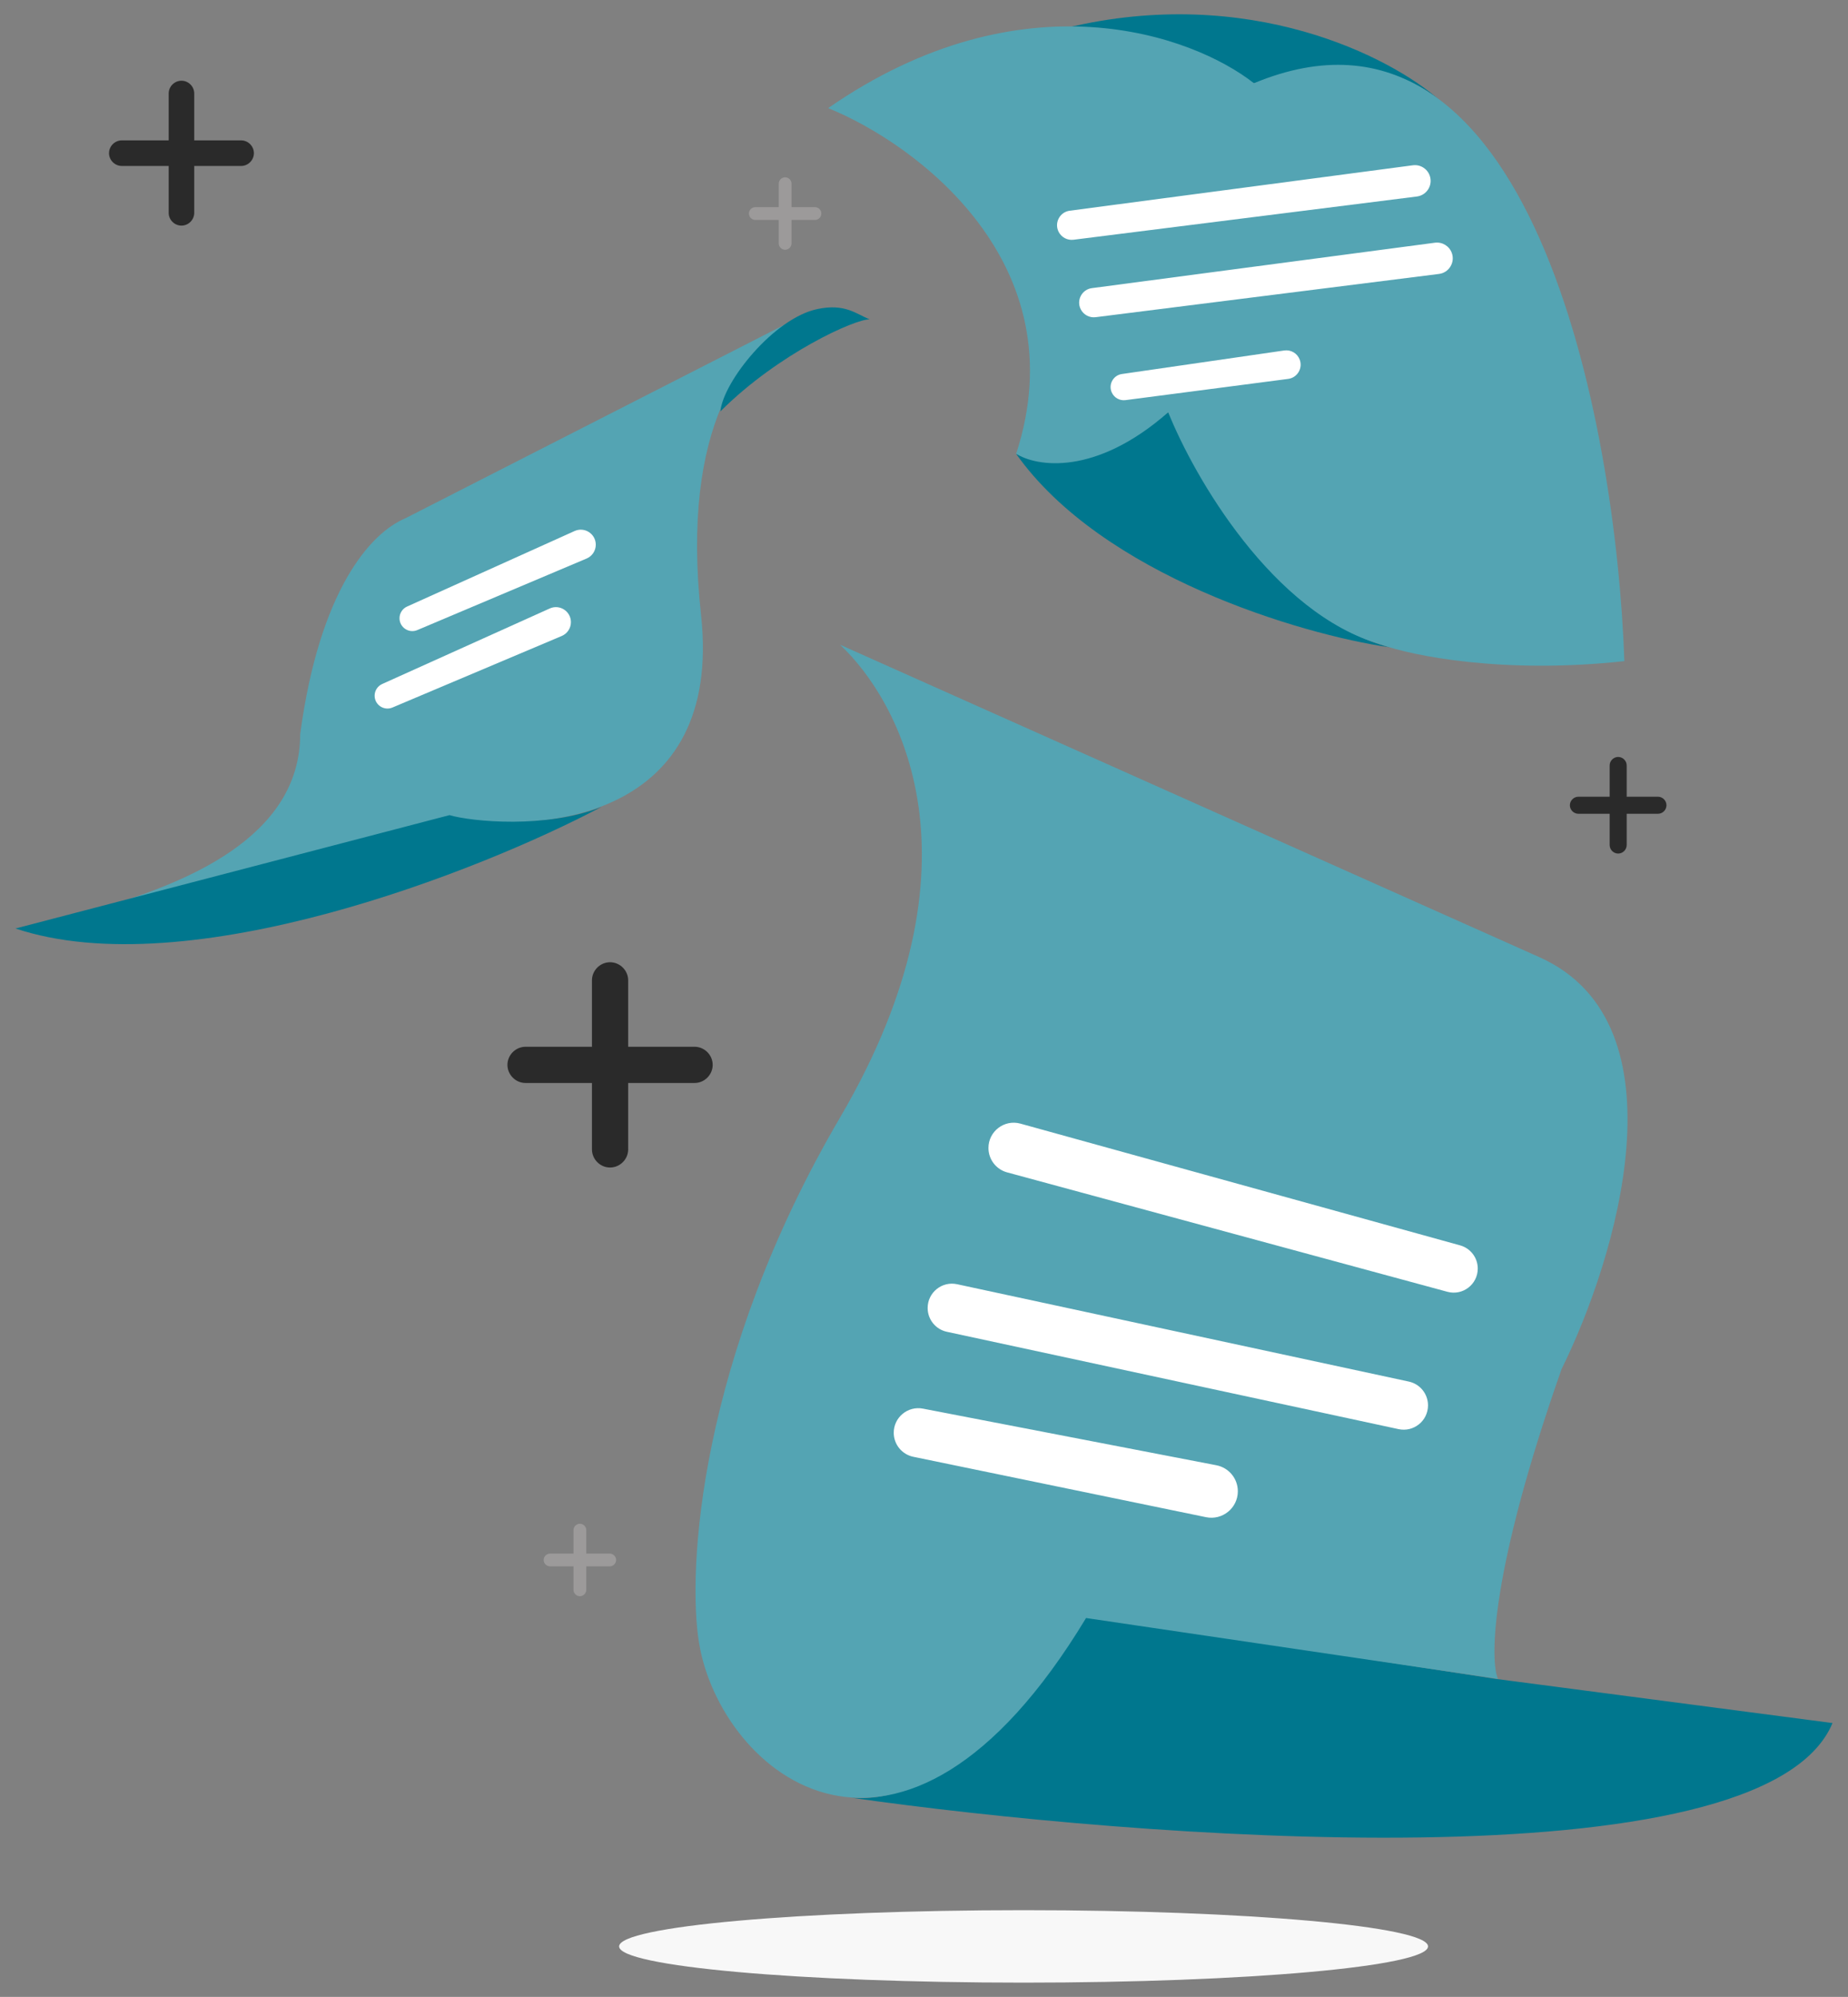 <svg width="112" height="121" viewBox="0 0 112 121" fill="none" xmlns="http://www.w3.org/2000/svg">
<rect x="0" y="0" width="112" height="121" fill="#808080" stroke="none"/>
<g clip-path="url(#clip0_15859_63878)">
<path d="M62.036 120.134C75.573 120.134 86.548 119.152 86.548 117.939C86.548 116.727 75.573 115.744 62.036 115.744C48.498 115.744 37.523 116.727 37.523 117.939C37.523 119.152 48.498 120.134 62.036 120.134Z" fill="#F8F8F8"/>
<path d="M14.613 8.506H11.772V5.665C11.772 5.242 11.421 4.891 10.998 4.891C10.574 4.891 10.223 5.242 10.223 5.665V8.506H7.382C6.959 8.506 6.607 8.857 6.607 9.281C6.607 9.704 6.959 10.056 7.382 10.056H10.223V12.896C10.223 13.32 10.574 13.671 10.998 13.671C11.421 13.671 11.772 13.32 11.772 12.896V10.056H14.613C15.037 10.056 15.388 9.704 15.388 9.281C15.388 8.857 15.037 8.506 14.613 8.506Z" fill="#2A2A2A"/>
<path d="M36.952 94.137H35.532V92.716C35.532 92.505 35.356 92.329 35.144 92.329C34.933 92.329 34.757 92.505 34.757 92.716V94.137H33.337C33.125 94.137 32.949 94.313 32.949 94.524C32.949 94.736 33.125 94.911 33.337 94.911H34.757V96.332C34.757 96.544 34.933 96.719 35.144 96.719C35.356 96.719 35.532 96.544 35.532 96.332V94.911H36.952C37.164 94.911 37.34 94.736 37.34 94.524C37.34 94.313 37.164 94.137 36.952 94.137Z" fill="#9C9A9A"/>
<path d="M42.095 63.427H38.071V59.402C38.071 58.802 37.573 58.305 36.973 58.305C36.373 58.305 35.876 58.802 35.876 59.402V63.427H31.852C31.252 63.427 30.754 63.924 30.754 64.524C30.754 65.124 31.252 65.622 31.852 65.622H35.876V69.646C35.876 70.246 36.373 70.744 36.973 70.744C37.573 70.744 38.071 70.246 38.071 69.646V65.622H42.095C42.695 65.622 43.193 65.124 43.193 64.524C43.193 63.924 42.695 63.427 42.095 63.427Z" fill="#2A2A2A"/>
<path d="M100.482 48.276H98.587V46.383C98.587 46.1 98.353 45.866 98.071 45.866C97.789 45.866 97.555 46.1 97.555 46.383V48.276H95.66C95.379 48.276 95.144 48.511 95.144 48.793C95.144 49.075 95.379 49.31 95.66 49.31H97.555V51.203C97.555 51.486 97.789 51.72 98.071 51.72C98.353 51.72 98.587 51.486 98.587 51.203V49.31H100.482C100.764 49.31 100.998 49.075 100.998 48.793C100.998 48.511 100.764 48.276 100.482 48.276Z" fill="#2A2A2A"/>
<path d="M49.392 12.552H47.971V11.132C47.971 10.92 47.796 10.744 47.584 10.744C47.372 10.744 47.196 10.92 47.196 11.132V12.552H45.776C45.564 12.552 45.389 12.727 45.389 12.939C45.389 13.151 45.564 13.327 45.776 13.327H47.196V14.747C47.196 14.959 47.372 15.134 47.584 15.134C47.796 15.134 47.971 14.959 47.971 14.747V13.327H49.392C49.603 13.327 49.779 13.151 49.779 12.939C49.779 12.727 49.603 12.552 49.392 12.552Z" fill="#9C9A9A"/>
<path d="M24.561 31.408L48.285 19.3C48.478 19.193 48.669 19.096 48.855 19.01L48.285 19.3C45.163 21.038 41.226 25.66 42.488 37.272C43.828 49.603 32.882 50.564 27.242 49.502L5.673 55.135C4.306 55.522 3.027 55.834 1.963 56.104L0.938 56.372C1.25 56.286 1.593 56.198 1.963 56.104L5.673 55.135C11.212 53.567 18.194 50.763 18.194 44.476C19.367 35.764 22.439 32.301 24.561 31.408Z" fill="#54A4B3"/>
<path d="M36.456 48.89C33.106 50.23 28.582 49.785 27.242 49.392L0.938 56.261C11.392 59.746 29.085 52.799 36.456 48.89Z" fill="#00778E"/>
<path d="M52.707 19.355C51.87 19.308 47.179 21.409 43.66 24.928C43.828 23.129 46.893 19.291 49.524 18.73C51.2 18.372 51.87 19.009 52.707 19.355Z" fill="#00778E"/>
<path d="M34.825 32.176L24.671 36.753C24.392 36.878 24.213 37.156 24.213 37.462C24.213 38.018 24.781 38.395 25.293 38.178L35.553 33.843C35.89 33.701 36.108 33.371 36.108 33.005C36.108 32.345 35.427 31.905 34.825 32.176Z" fill="white"/>
<path d="M33.318 36.869L23.163 41.446C22.884 41.572 22.705 41.849 22.705 42.155C22.705 42.712 23.273 43.088 23.785 42.871L34.045 38.536C34.382 38.394 34.601 38.064 34.601 37.699C34.601 37.038 33.919 36.598 33.318 36.869Z" fill="white"/>
<path d="M70.801 24.98C67.115 27.504 63.206 27.951 61.586 27.504C66.813 34.876 78.843 38.44 84.204 39.222C77.335 37.389 72.811 28.845 70.801 24.98Z" fill="#00778E"/>
<path d="M75.996 5.045C71.808 2.709 66.837 1.582 64.603 1.694C75.728 -0.987 84.317 3.481 87.222 6.049C83.226 2.853 78.238 4.365 76.037 5.032L75.996 5.045Z" fill="#00778E"/>
<path d="M61.586 27.494C65.339 15.967 55.555 8.729 50.193 6.551C61.988 -1.625 72.309 2.139 75.995 5.043C92.749 -1.926 97.943 25.483 98.446 40.06C91.074 40.864 85.545 39.725 83.702 39.054C77.134 37.178 72.365 28.89 70.801 24.981C66.378 28.868 62.815 28.276 61.586 27.494Z" fill="#54A4B3"/>
<path d="M78.07 22.959L68.211 24.245C67.86 24.29 67.522 24.1 67.378 23.777C67.163 23.294 67.469 22.739 67.993 22.663L77.833 21.237C78.23 21.179 78.615 21.401 78.764 21.774C78.975 22.301 78.633 22.885 78.07 22.959Z" fill="white"/>
<path d="M85.627 10.015L64.834 12.767C64.23 12.847 63.884 13.498 64.157 14.044C64.325 14.38 64.688 14.574 65.062 14.527L85.871 11.907C86.478 11.83 86.857 11.21 86.648 10.635C86.495 10.214 86.07 9.956 85.627 10.015Z" fill="white"/>
<path d="M86.966 14.707L66.174 17.459C65.57 17.539 65.224 18.191 65.497 18.736C65.665 19.073 66.028 19.267 66.401 19.22L87.211 16.599C87.817 16.523 88.197 15.902 87.988 15.327C87.835 14.906 87.41 14.649 86.966 14.707Z" fill="white"/>
<path d="M111.061 104.405C106.873 114.458 68.394 111.33 51.584 108.929C57.347 109.465 63.647 101.893 65.658 97.871L90.621 101.725L111.061 104.405Z" fill="#00778E"/>
<path d="M50.911 67.716C60.007 52.2 54.485 42.417 50.911 39.066L93.298 57.999C102.279 62.02 97.933 76.317 94.639 82.962C90.35 95.16 90.283 100.555 90.785 101.728L65.822 98.041C54.563 116.672 43.662 107.424 42.366 99.549C41.64 95.137 42.366 82.293 50.911 67.716Z" fill="#54A4B3"/>
<path d="M87.721 78.274L61.036 71.038C60.369 70.857 59.906 70.251 59.906 69.56C59.906 68.548 60.87 67.815 61.846 68.085L88.492 75.461C89.124 75.636 89.561 76.211 89.561 76.867C89.561 77.828 88.648 78.526 87.721 78.274Z" fill="white"/>
<path d="M84.761 86.596L57.384 80.697C56.705 80.551 56.221 79.951 56.221 79.256C56.221 78.317 57.087 77.617 58.005 77.815L85.382 83.714C86.061 83.86 86.546 84.46 86.546 85.155C86.546 86.094 85.68 86.794 84.761 86.596Z" fill="white"/>
<path d="M73.092 91.931L55.354 88.272C54.662 88.13 54.166 87.521 54.166 86.815C54.166 85.88 55.018 85.177 55.937 85.354L73.72 88.785C74.475 88.931 75.02 89.592 75.02 90.361C75.02 91.376 74.087 92.136 73.092 91.931Z" fill="white"/>
</g>
<defs>
<clipPath id="clip0_15859_63878">
<rect width="110.488" height="120" fill="white" transform="translate(0.756 0.5)"/>
</clipPath>
</defs>
</svg>
